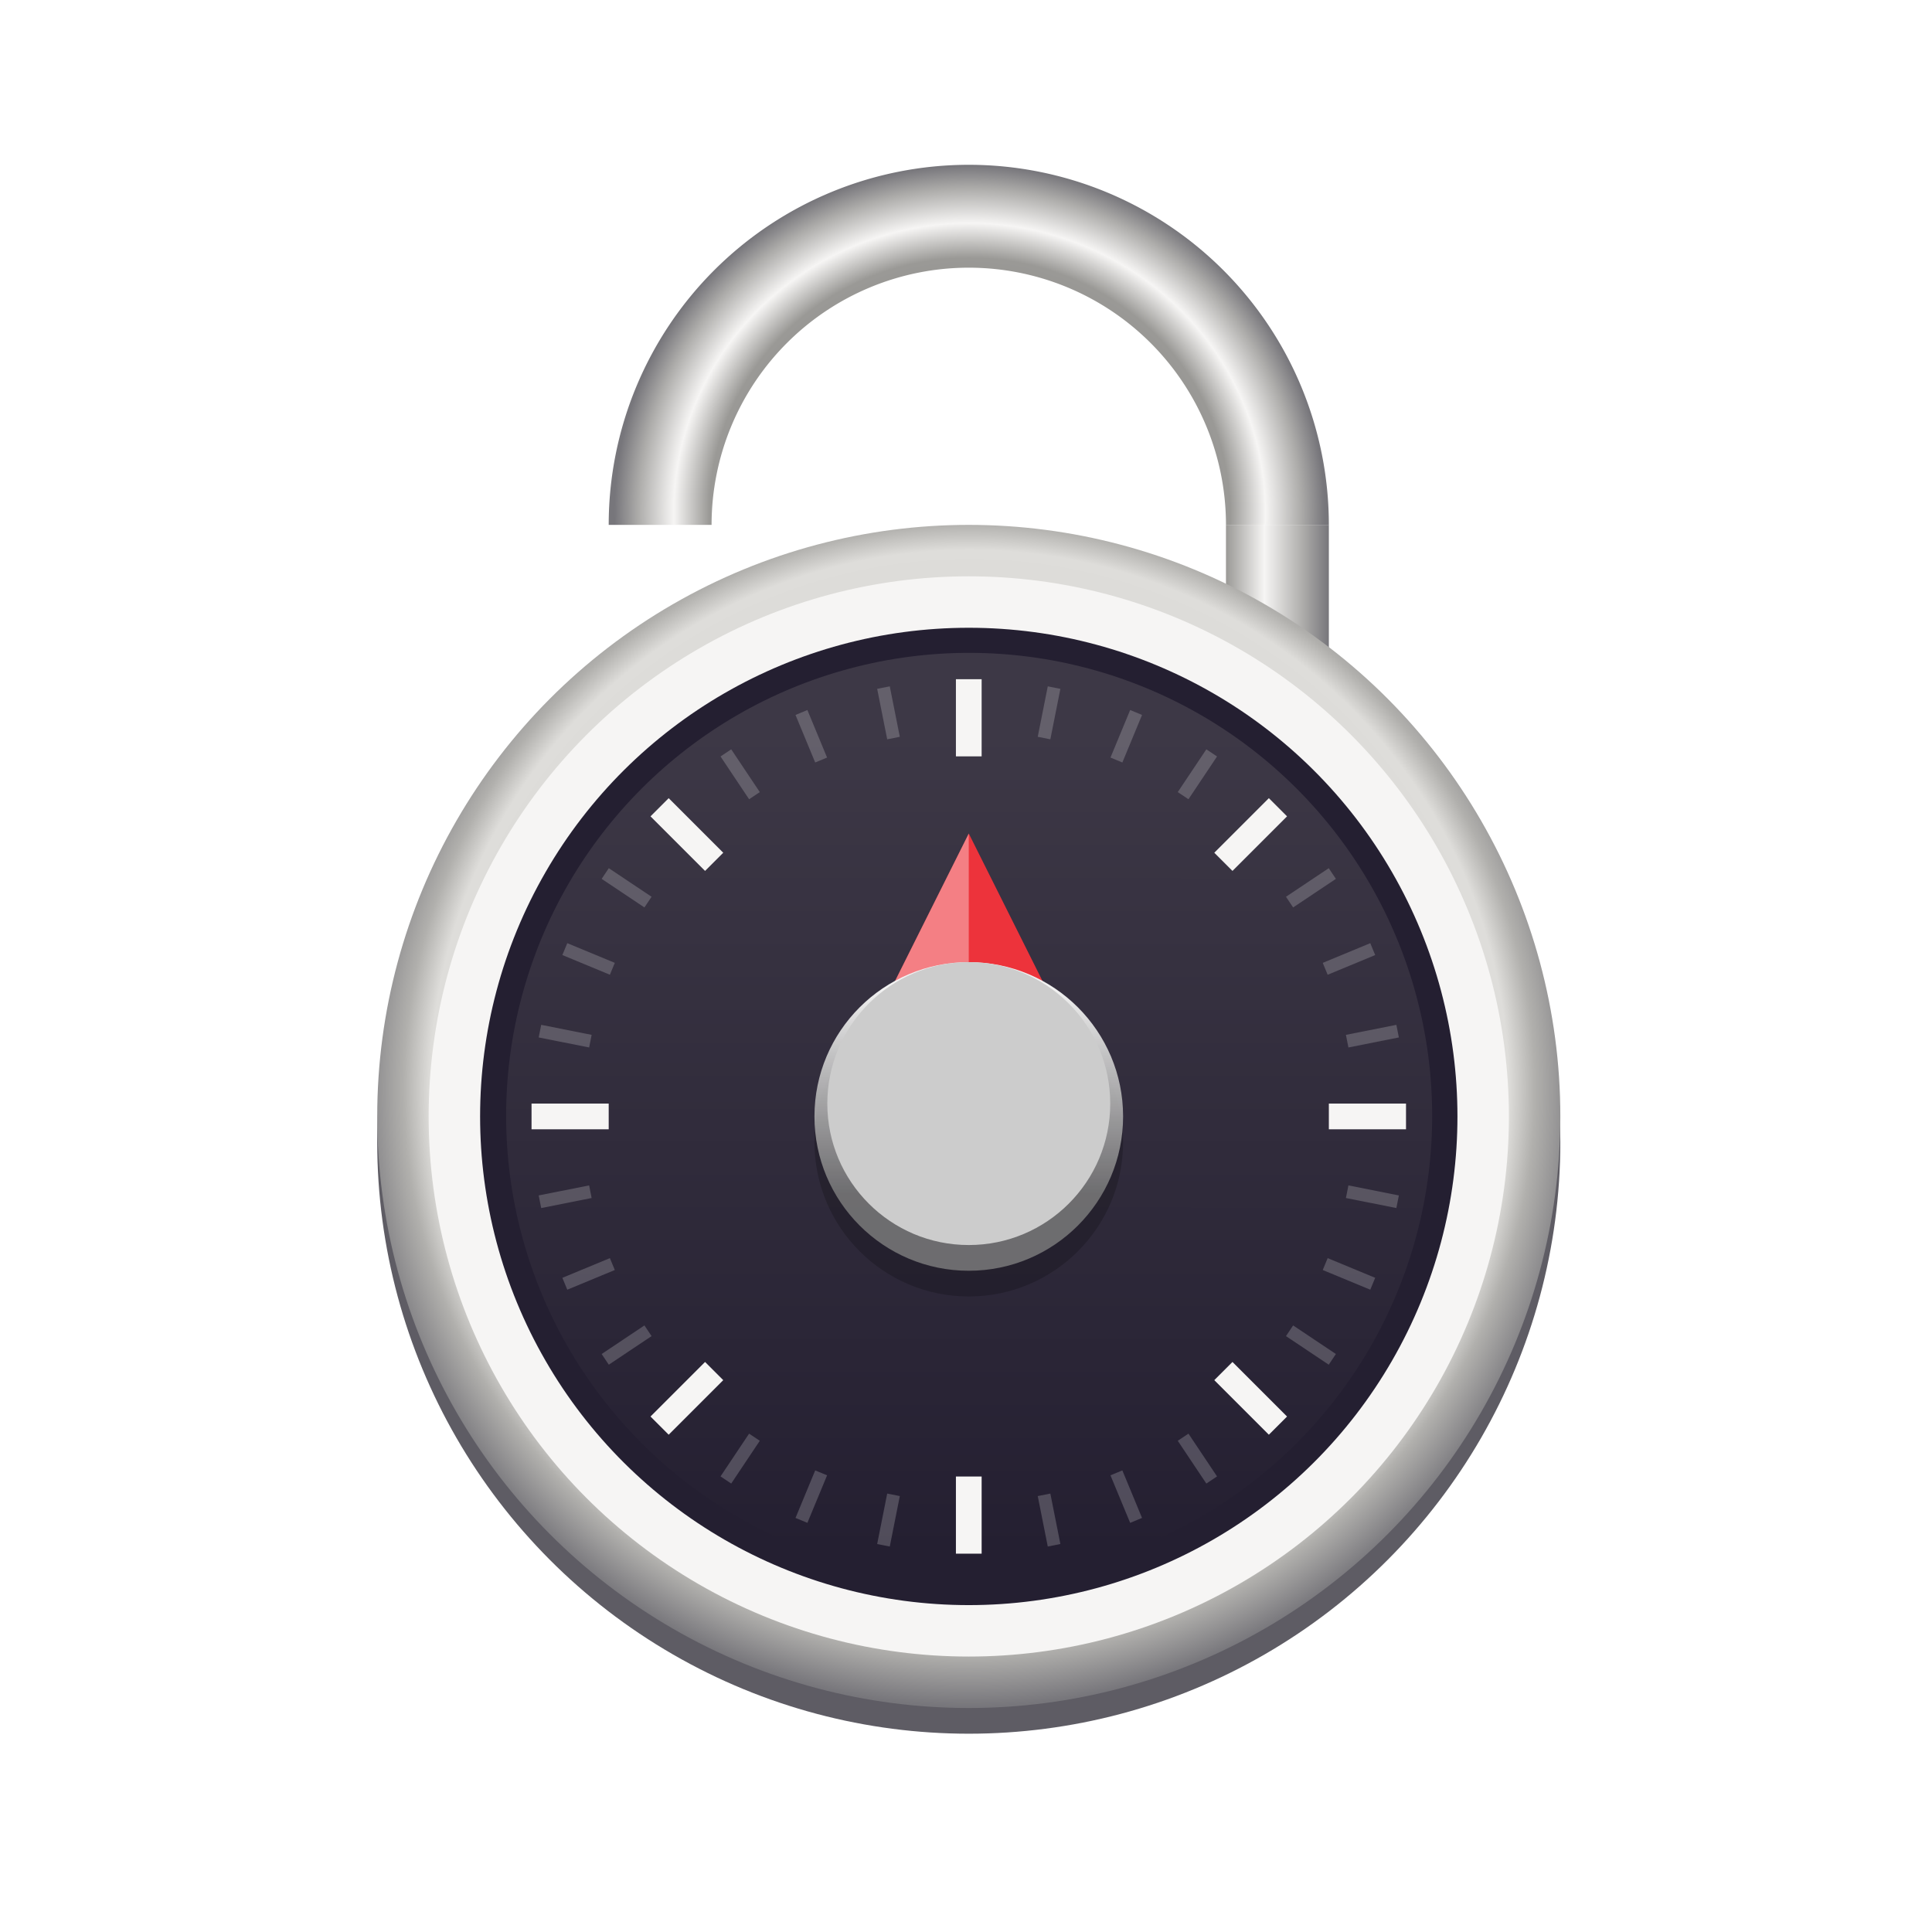<svg enable-background="new" height="128" viewBox="0 0 128 128" width="128" xmlns="http://www.w3.org/2000/svg" xmlns:xlink="http://www.w3.org/1999/xlink">
  <linearGradient id="linearGradient5299">
    <stop offset="0" stop-color="#77767b"/>
    <stop offset=".733" stop-color="#9a9996"/>
    <stop offset=".833" stop-color="#f6f5f4"/>
    <stop offset=".933" stop-color="#adacaa"/>
    <stop offset="1" stop-color="#77767b"/>
  </linearGradient>
  <linearGradient id="linearGradient5163" gradientUnits="userSpaceOnUse" x1="-172.631" x2="-127.906" y1="226.849" y2="271.574">
    <stop offset="0" stop-color="#fff" stop-opacity=".4"/>
    <stop offset="1" stop-color="#fff" stop-opacity=".6"/>
  </linearGradient>
  <filter id="filter4520" color-interpolation-filters="sRGB" height="1.12" width="1.12" x="-.06" y="-.06">
    <feGaussianBlur stdDeviation="1.2"/>
  </filter>
  <linearGradient id="linearGradient1616" gradientUnits="userSpaceOnUse" x1="64" x2="64" y1="240" y2="256">
    <stop offset="0" stop-color="#f2f2f2"/>
    <stop offset="1" stop-color="#808080" stop-opacity=".8"/>
  </linearGradient>
  <linearGradient id="linearGradient1589" gradientUnits="userSpaceOnUse" x1="-131.247" x2="-147.811" y1="188.451" y2="250.271">
    <stop offset="0" stop-color="#241f31"/>
    <stop offset="1" stop-color="#3d3846"/>
  </linearGradient>
  <radialGradient id="radialGradient1856" cx="64" cy="210.775" gradientTransform="matrix(.767 .006 -.005 .75 16.031 44.566)" gradientUnits="userSpaceOnUse" r="36" xlink:href="#linearGradient5299"/>
  <radialGradient id="radialGradient1963" cx="-85.993" cy="248.083" gradientTransform="matrix(1.043 -0 0 1.043 153.732 -10.87)" gradientUnits="userSpaceOnUse" r="46">
    <stop offset="0" stop-color="#c0bfbc"/>
    <stop offset=".874" stop-color="#deddda"/>
    <stop offset=".917" stop-color="#b1b0ad"/>
    <stop offset="1" stop-color="#77767b"/>
  </radialGradient>
  <linearGradient id="linearGradient915" gradientUnits="userSpaceOnUse" x1="62" x2="92" xlink:href="#linearGradient5299" y1="210" y2="210"/>
  <g transform="matrix(.852 0 0 .852 9.656 -139.033)">
    <circle cx="-150.534" cy="248.946" fill="none" r="0" stroke="url(#linearGradient5163)" stroke-width=".5"/>
    <path d="m84 204h8v16h-8z" fill="url(#linearGradient915)"/>
    <circle cx="64" cy="252" fill="#5e5c64" r="46"/>
    <circle cx="64" cy="250" fill="url(#radialGradient1963)" r="46"/>
    <circle cx="64" cy="250" fill="#f6f5f4" r="42"/>
    <circle cx="250" cy="-64" fill="#241f31" r="38" transform="rotate(90)"/>
    <circle cx="-147.774" cy="219.223" fill="url(#linearGradient1589)" r="36" transform="matrix(.966 .259 .259 -.966 150 499.999)"/>
    <g enable-background="new" fill-rule="evenodd" transform="translate(-0 -3)">
      <path d="m527.04 1123.5-24 48h48z" fill="#1a1a1a" fill-opacity=".4" filter="url(#filter4520)" transform="matrix(.25 0 0 .25 -67.726 -48.783)"/>
      <path d="m64 231-6 12h12z" fill="#ed333b"/>
      <path d="m63.998 231.003-5.998 11.997h5.998z" fill="#fff" fill-opacity=".373"/>
    </g>
    <circle cx="64" cy="252" opacity=".2" r="12"/>
    <circle cx="64" cy="250" fill="url(#linearGradient1616)" r="12"/>
    <circle cx="64" cy="-249" fill="#ccc" r="11" transform="scale(1 -1)"/>
    <g fill="none">
      <g enable-background="new" stroke="#f6f5f4" stroke-width="2" transform="matrix(1 0 0 -1 0 500)">
        <path d="m64 216v6"/>
        <path d="m64 278v6"/>
        <path d="m98 250h-6"/>
        <path d="m36 250h-6"/>
        <path d="m39.958 225.958 4.243 4.243"/>
        <path d="m83.799 269.799 4.243 4.243"/>
        <path d="m88.042 225.958-4.243 4.243"/>
        <path d="m44.201 269.799-4.243 4.243"/>
      </g>
      <g enable-background="new" opacity=".2" stroke="#fff">
        <path d="m57.367 283.347.78-3.923"/>
        <path d="m69.853 220.576.78-3.923"/>
        <path d="m97.347 256.633-3.923-.78"/>
        <path d="m34.576 244.147-3.923-.78"/>
        <path d="m35.73 268.889 3.326-2.222"/>
        <path d="m88.944 233.333 3.326-2.222"/>
        <path d="m82.889 278.27-2.222-3.326"/>
        <path d="m47.333 225.056-2.222-3.326"/>
        <path d="m50.989 281.412 1.531-3.696"/>
        <path d="m75.481 222.284 1.531-3.696"/>
        <path d="m95.412 263.011-3.696-1.531"/>
        <path d="m36.284 238.519-3.696-1.531"/>
        <path d="m32.588 263.011 3.696-1.531"/>
        <path d="m91.716 238.52 3.696-1.531"/>
        <path d="m77.011 281.412-1.531-3.696"/>
        <path d="m52.519 222.284-1.531-3.696"/>
        <path d="m45.111 278.27 2.222-3.326"/>
        <path d="m80.667 225.056 2.222-3.326"/>
        <path d="m92.27 268.889-3.326-2.222"/>
        <path d="m39.056 233.333-3.326-2.222"/>
        <path d="m30.653 256.633 3.923-.78"/>
        <path d="m93.424 244.147 3.923-.78"/>
        <path d="m70.633 283.347-.78-3.923"/>
        <path d="m58.147 220.576-.78-3.923"/>
      </g>
      <path d="m40 204a24 24 0 0 1 24-24 24 24 0 0 1 24 24" stroke="url(#radialGradient1856)" stroke-linejoin="round" stroke-width="8"/>
    </g>
  </g>
</svg>
